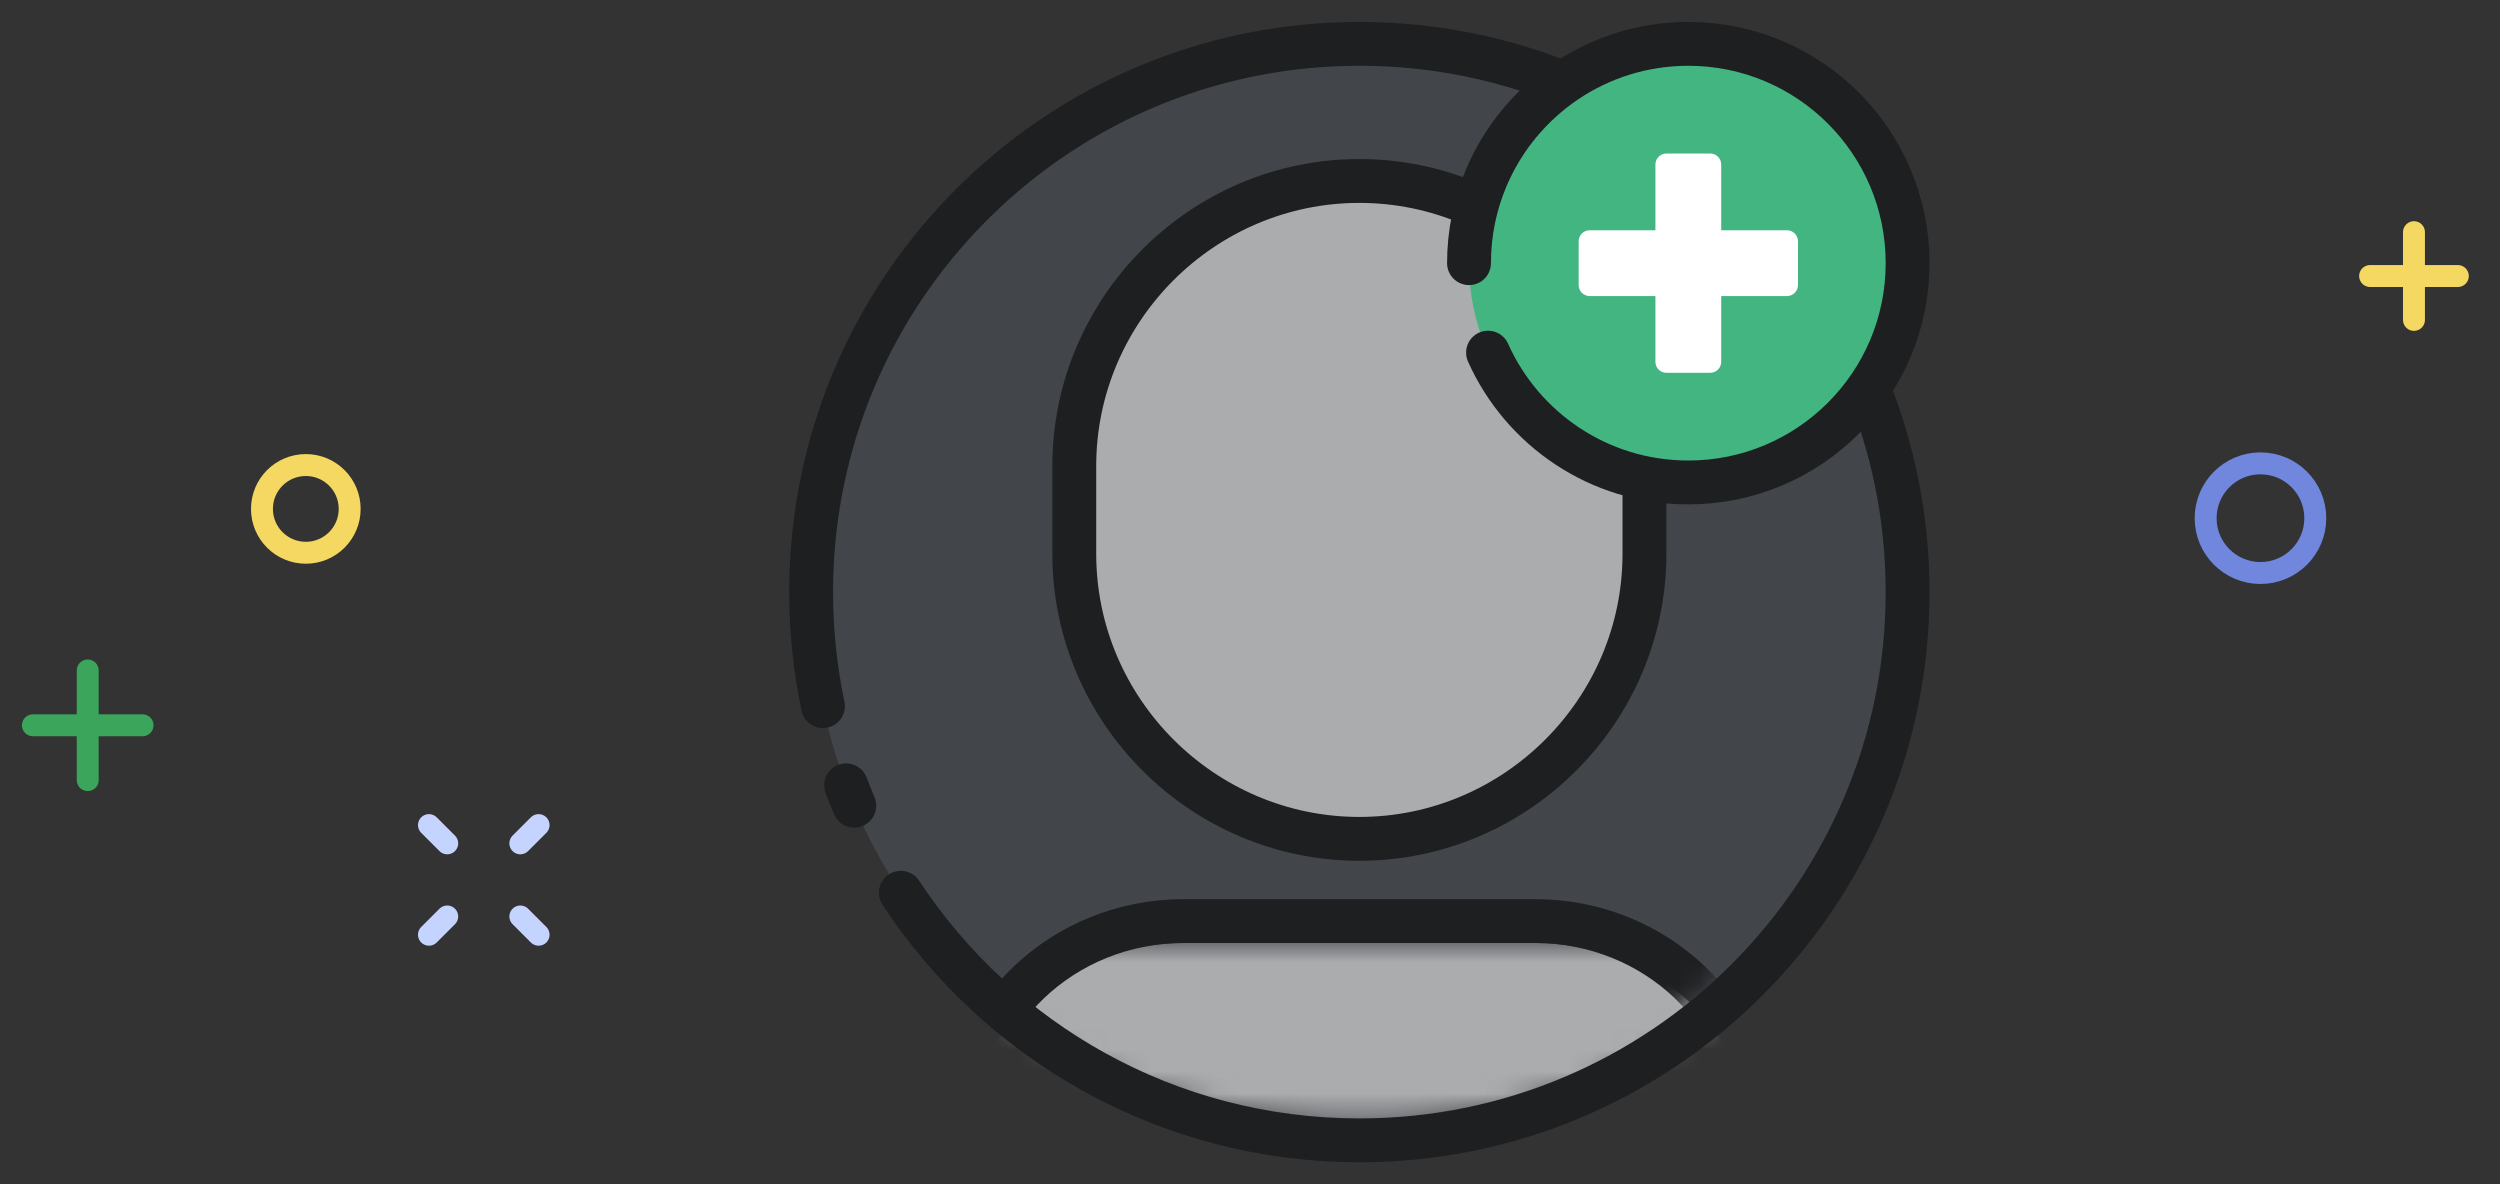 <svg xmlns="http://www.w3.org/2000/svg" xmlns:xlink="http://www.w3.org/1999/xlink" width="114" height="54">
  <rect width="100%" height="100%" fill="#333333" stroke="none"/>
  <defs>
    <path id="a" d="M0 2.88C4.547 6.428 10.931 8.635 18 8.635c7.069 0 13.453-2.207 18-5.755V.635H0v2.245z"/>
    <path id="c" d="M0 3.265C4.547 8.425 10.931 11.635 18 11.635c7.069 0 13.453-3.21 18-8.37V0H0v3.265z"/>
  </defs>
  <g fill="none" fill-rule="evenodd">
    <path fill="#424549" d="M86.987 27c0 13.807-11.193 25-25 25-10.352 0-19.234-6.292-23.032-15.26-1.267-2.993-1.968-6.285-1.968-9.74 0-1.173.081-2.326.237-3.456 1.683-12.172 12.129-21.544 24.763-21.544 13.807 0 25 11.193 25 25"/>
    <path fill="#ABACAE" d="M61.987 38.252c-7.15 0-13-5.85-13-13v-4c0-7.15 5.85-13 13-13s13 5.85 13 13v4c0 7.15-5.85 13-13 13"/>
    <path stroke="#1E1F21" stroke-width="2" d="M61.987 38.252c-7.15 0-13-5.85-13-13v-4c0-7.15 5.85-13 13-13s13 5.85 13 13v4c0 7.15-5.85 13-13 13z" stroke-linecap="round" stroke-linejoin="round"/>
    <g transform="translate(44 42.365)">
      <mask id="b" fill="#fff">
        <use xlink:href="#a"/>
      </mask>
      <path fill="#ABACAE" d="M0 13.635V9.921C0 4.792 4.477.635 10 .635h16c5.523 0 10 4.157 10 9.286V13.635H0z" mask="url(#b)"/>
    </g>
    <g transform="translate(43 40.365)">
      <mask id="d" fill="#fff">
        <use xlink:href="#c"/>
      </mask>
      <path stroke="#1E1F21" stroke-width="2" d="M.987 15v-3.819c0-5.272 4.477-9.546 10-9.546h16c5.523 0 10 4.274 10 9.546V15h-36z" stroke-linecap="round" stroke-linejoin="round" mask="url(#d)"/>
    </g>
    <path stroke="#1E1F21" stroke-width="2" d="M37.528 32.199c-.355-1.677-.541-3.416-.541-5.199 0-1.173.08-2.326.237-3.456 1.683-12.172 12.128-21.544 24.763-21.544 13.807 0 25 11.193 25 25s-11.193 25-25 25c-8.745 0-16.441-4.49-20.909-11.29m-2.123-3.97c-.13-.306-.254-.616-.371-.928" stroke-linecap="round" stroke-linejoin="round"/>
    <path stroke="#C5D3FF" d="M24.56 37.624l-.833.833m-3.334 3.334l-.833.833m5.0 0l-.833-.833m-3.334-3.334l-.833-.833" stroke-linecap="round" stroke-linejoin="round"/>
    <path stroke="#7187DD" d="M105.577 23.629c0 1.381-1.119 2.5-2.5 2.5s-2.5-1.119-2.5-2.5 1.119-2.5 2.5-2.5 2.5 1.119 2.5 2.5z" stroke-linecap="round" stroke-linejoin="round"/>
    <path stroke="#F4D862" d="M15.945 23.206c0 1.105-.895 2-2 2s-2-.895-2-2 .895-2 2-2 2 .895 2 2z" stroke-linecap="round" stroke-linejoin="round"/>
    <path stroke="#3ba55c" d="M4 30.573v5m2.5-2.5h-5" stroke-linecap="round" stroke-linejoin="round"/>
    <path stroke="#F4D862" d="M110.077 10.587v4m2-2h-4" stroke-linecap="round" stroke-linejoin="round"/>
    <path fill="#43b581" d="M86.987 12c0 5.523-4.477 10-10 10s-10-4.477-10-10 4.477-10 10-10 10 4.477 10 10"/>
    <path stroke="#1E1F21" stroke-width="2" d="M66.987 12c0-1.381.28-2.696.786-3.892 1.518-3.59 5.072-6.108 9.214-6.108 5.523 0 10 4.477 10 10s-4.477 10-10 10c-4.07 0-7.572-2.431-9.133-5.92" stroke-linecap="round" stroke-linejoin="round"/>
    <path fill="#FFF" d="M78.487 10.5v-3c0-.276-.224-.5-.5-.5h-2c-.276 0-.5.224-.5.5v3h-3c-.276 0-.5.224-.5.5v2c0 .276.224.5.5.5h3v3c0 .276.224.5.5.5h2c.276 0 .5-.224.5-.5v-3h3c.276 0 .5-.224.5-.5v-2c0-.276-.224-.5-.5-.5h-3z"/>
    <path d="M0 0h114v54H0z"/>
  </g>
</svg>
